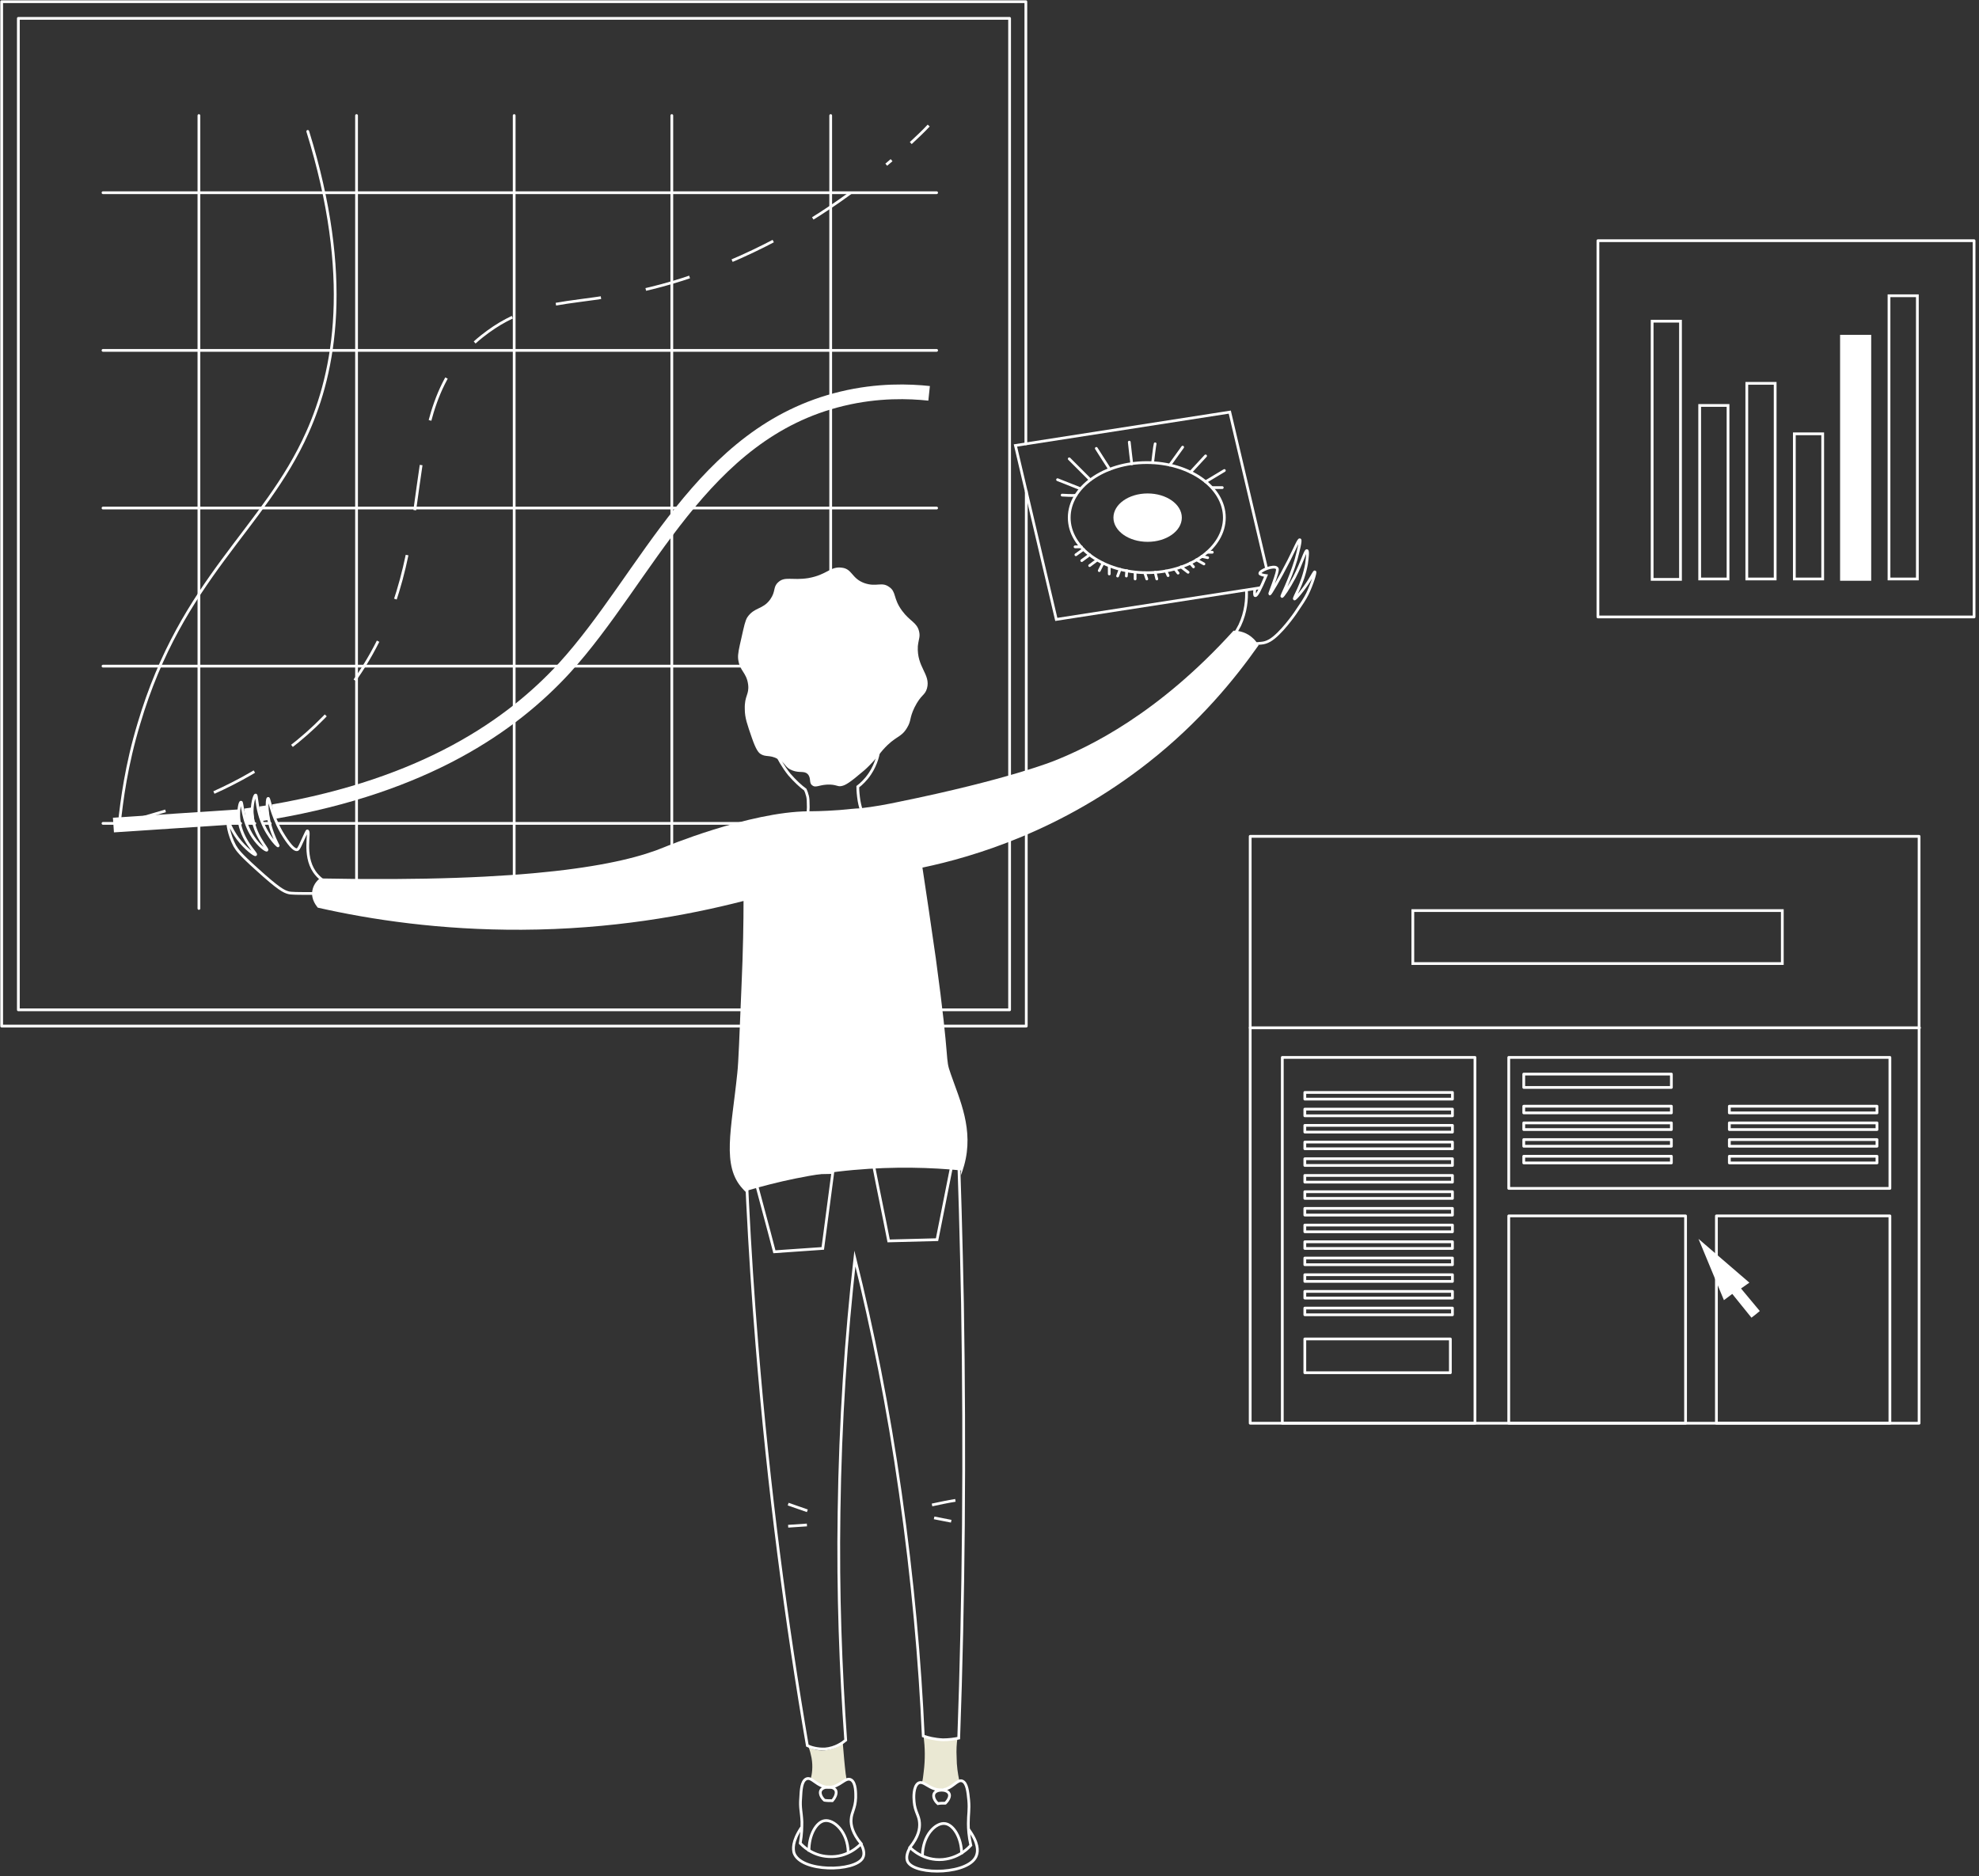 <svg width="539" height="511" viewBox="0 0 539 511" fill="none" xmlns="http://www.w3.org/2000/svg">
<rect x="0" y="0" width="539" height="511" fill="#333333" stroke="none"/>
<path d="M38.503 222.791C40.547 222.223 42.705 221.542 45.09 220.86" stroke="white" stroke-width="0.75" stroke-miterlimit="10"/>
<path d="M58.266 215.861C71.668 209.84 86.206 200.296 96.996 184.732C121.983 148.717 105.628 111.907 131.296 91.571C149.355 77.256 162.19 86.685 198.308 71.461C216.935 63.622 231.7 53.284 242.83 43.627" stroke="white" stroke-width="0.75" stroke-miterlimit="10" stroke-dasharray="12.41 12.41"/>
<path d="M248.055 38.969C249.758 37.378 251.462 35.788 252.939 34.197" stroke="white" stroke-width="0.75" stroke-miterlimit="10"/>
<path d="M74.394 221.087C115.85 213.93 139.361 197.57 153.672 182.005C176.387 157.124 190.925 117.815 229.315 108.612C239.196 106.226 247.715 106.567 253.053 107.135" stroke="white" stroke-width="4" stroke-miterlimit="10"/>
<path d="M70.873 221.655C71.668 221.541 72.35 221.428 73.145 221.314" stroke="white" stroke-width="4" stroke-miterlimit="10"/>
<path d="M66.784 222.223C67.579 222.11 68.261 221.996 69.056 221.882" stroke="white" stroke-width="4" stroke-miterlimit="10"/>
<path d="M30.894 224.723C42.365 223.927 53.836 223.246 65.308 222.45" stroke="white" stroke-width="4" stroke-miterlimit="10"/>
<path d="M91.43 242.56C91.771 241.537 87.91 240.742 85.638 237.447C82.458 232.789 84.616 226.427 83.707 226.313C83.594 226.313 83.366 226.768 82.231 229.267C81.436 231.085 81.209 231.312 80.981 231.426C79.732 231.767 77.347 227.79 76.665 226.654C73.712 221.428 73.372 217.338 73.031 217.452C72.576 217.565 72.463 222.223 74.28 226.995C75.075 229.154 75.87 230.403 75.757 230.403C75.529 230.517 72.009 226.881 70.646 221.655C69.851 218.815 69.964 216.543 69.624 216.543C69.283 216.543 68.488 219.156 68.715 221.996C69.169 227.563 73.031 231.199 72.69 231.539C72.463 231.767 70.532 230.403 68.942 228.017C65.875 223.473 66.103 218.474 65.648 218.474C65.308 218.474 64.853 220.633 65.08 223.246C65.762 228.926 69.964 232.448 69.624 232.789C69.396 233.016 66.898 231.199 64.74 228.358C62.922 225.859 62.354 223.814 62.127 223.814C61.9 223.927 62.241 227.222 63.944 230.403C64.626 231.539 65.308 232.562 69.851 236.652C76.097 242.332 77.347 242.787 78.483 243.128C79.164 243.355 81.095 243.355 84.957 243.355C90.749 243.241 91.317 242.9 91.43 242.56Z" stroke="white" stroke-width="0.75" stroke-miterlimit="10"/>
<path d="M341.757 160.305C341.644 161.555 341.644 162.237 341.871 162.237C342.325 162.35 343.234 160.533 344.824 156.783C343.915 156.67 343.234 156.443 343.12 156.215C343.007 155.42 346.982 153.829 347.777 154.738C348.004 154.966 348.004 155.42 347.322 157.465C346.414 160.192 345.732 161.669 345.846 161.782C345.96 161.896 348.231 158.147 351.071 152.58C352.888 148.944 353.683 146.899 354.024 147.013C354.364 147.126 353.569 150.194 353.001 152.353C351.184 158.374 348.913 162.35 349.14 162.464C349.367 162.578 350.957 160.192 352.547 157.238C354.705 153.034 355.5 149.853 355.954 149.967C356.295 150.08 356.068 151.898 355.841 153.602C354.819 159.283 352.206 162.918 352.547 163.146C352.774 163.259 354.932 160.76 356.636 158.033C357.545 156.556 357.999 155.647 358.112 155.761C358.34 155.874 357.431 158.942 356.068 161.782C355.387 163.146 354.478 164.509 352.774 167.008C352.774 167.008 348.799 172.803 345.732 174.507C345.505 174.62 345.392 174.62 345.278 174.734C343.461 175.529 343.234 174.847 338.918 175.984C335.624 176.779 334.147 177.574 333.807 177.006C333.239 176.324 335.851 173.939 337.668 170.303C339.372 166.668 339.599 163.146 339.486 160.76" stroke="white" stroke-width="0.75" stroke-miterlimit="10"/>
<path d="M343.347 160.078L287.694 168.712L276.563 121.337L334.942 112.248L344.937 154.738" stroke="white" stroke-width="0.75" stroke-miterlimit="10"/>
<path d="M54.177 31.47V247.445" stroke="white" stroke-width="0.75" stroke-miterlimit="10" stroke-linecap="round" stroke-linejoin="round"/>
<path d="M97.109 31.47V247.445" stroke="white" stroke-width="0.75" stroke-miterlimit="10" stroke-linecap="round" stroke-linejoin="round"/>
<path d="M140.042 31.47V247.445" stroke="white" stroke-width="0.75" stroke-miterlimit="10" stroke-linecap="round" stroke-linejoin="round"/>
<path d="M182.975 31.47V247.445" stroke="white" stroke-width="0.75" stroke-miterlimit="10" stroke-linecap="round" stroke-linejoin="round"/>
<path d="M226.248 31.47V165.758" stroke="white" stroke-width="0.75" stroke-miterlimit="10" stroke-linecap="round" stroke-linejoin="round"/>
<path d="M255.097 52.488H28.054" stroke="white" stroke-width="0.75" stroke-miterlimit="10" stroke-linecap="round" stroke-linejoin="round"/>
<path d="M255.097 95.433H28.054" stroke="white" stroke-width="0.75" stroke-miterlimit="10" stroke-linecap="round" stroke-linejoin="round"/>
<path d="M255.097 138.378H28.054" stroke="white" stroke-width="0.75" stroke-miterlimit="10" stroke-linecap="round" stroke-linejoin="round"/>
<path d="M210.46 181.437H28.054" stroke="white" stroke-width="0.75" stroke-miterlimit="10" stroke-linecap="round" stroke-linejoin="round"/>
<path d="M65.535 224.268H28.054" stroke="white" stroke-width="0.75" stroke-miterlimit="10" stroke-linecap="round" stroke-linejoin="round"/>
<path d="M69.397 224.268H67.352" stroke="white" stroke-width="0.75" stroke-miterlimit="10" stroke-linecap="round" stroke-linejoin="round"/>
<path d="M73.599 224.268H71.782" stroke="white" stroke-width="0.75" stroke-miterlimit="10" stroke-linecap="round" stroke-linejoin="round"/>
<path d="M255.097 224.268H75.643" stroke="white" stroke-width="0.75" stroke-miterlimit="10" stroke-linecap="round" stroke-linejoin="round"/>
<path d="M226.135 213.702C223.295 213.589 222.273 214.725 221.251 213.93C220.228 213.248 221.024 211.998 220.001 210.862C218.979 209.84 217.843 210.635 215.799 209.84C213.641 209.044 214.095 207.795 211.71 206.658C209.552 205.522 208.53 206.318 207.053 205.295C206.599 204.954 205.918 204.273 204.782 200.978C203.532 197.342 202.851 195.525 202.851 193.139C202.737 189.39 204.1 189.276 203.76 186.436C203.305 183.027 201.374 182.8 201.034 179.392C200.92 178.142 201.261 176.665 201.942 173.711C202.624 170.644 202.965 169.053 203.532 168.144C205.463 165.304 207.735 166.099 209.779 163.259C211.369 160.987 210.461 159.964 211.937 158.601C213.755 156.897 215.685 158.147 220.115 157.465C225.339 156.556 226.135 154.17 229.315 154.625C232.154 154.965 231.927 157.578 235.448 158.828C238.742 159.964 240.105 158.374 242.149 159.851C244.193 161.214 243.171 162.918 245.67 166.327C247.828 169.28 249.759 169.508 250.327 172.007C250.667 173.484 250.213 173.938 249.986 175.983C249.645 181.778 253.507 183.595 252.485 187.458C251.917 189.503 250.895 189.049 249.077 192.684C247.601 195.752 248.282 196.206 247.033 198.251C245.329 201.091 243.966 200.296 240.445 204.273C239.082 205.863 238.628 206.658 236.697 208.59C235.675 209.612 234.994 210.18 233.858 211.089C230.678 213.816 229.769 213.93 229.428 214.043C228.179 214.384 228.179 213.816 226.135 213.702Z" fill="white"/>
<path d="M462.599 337.429L469.527 354.13L471.799 352.426C473.503 354.584 475.32 356.743 477.024 358.902C477.819 358.334 478.614 357.652 479.295 357.084C477.591 355.039 475.888 352.994 474.184 350.949C474.979 350.381 475.661 349.926 476.456 349.358L462.599 337.429Z" fill="white"/>
<path d="M340.503 279.942H522.796" stroke="white" stroke-width="0.75" stroke-miterlimit="10" stroke-linecap="round" stroke-linejoin="round"/>
<path d="M401.721 288.009H349.248V387.645H401.721V288.009Z" stroke="white" stroke-width="0.75" stroke-miterlimit="10" stroke-linecap="round" stroke-linejoin="round"/>
<path d="M514.732 288.009H410.921V323.682H514.732V288.009Z" stroke="white" stroke-width="0.75" stroke-miterlimit="10" stroke-linecap="round" stroke-linejoin="round"/>
<path d="M459.079 331.181H410.921V387.645H459.079V331.181Z" stroke="white" stroke-width="0.75" stroke-miterlimit="10" stroke-linecap="round" stroke-linejoin="round"/>
<path d="M514.732 331.181H467.483V387.645H514.732V331.181Z" stroke="white" stroke-width="0.75" stroke-miterlimit="10" stroke-linecap="round" stroke-linejoin="round"/>
<path d="M455.217 292.553H415.01V296.189H455.217V292.553Z" stroke="white" stroke-width="0.75" stroke-miterlimit="10" stroke-linecap="round" stroke-linejoin="round"/>
<path d="M455.217 301.301H415.01V303.119H455.217V301.301Z" stroke="white" stroke-width="0.75" stroke-miterlimit="10" stroke-linecap="round" stroke-linejoin="round"/>
<path d="M455.217 305.845H415.01V307.663H455.217V305.845Z" stroke="white" stroke-width="0.75" stroke-miterlimit="10" stroke-linecap="round" stroke-linejoin="round"/>
<path d="M455.217 310.39H415.01V312.208H455.217V310.39Z" stroke="white" stroke-width="0.75" stroke-miterlimit="10" stroke-linecap="round" stroke-linejoin="round"/>
<path d="M455.217 314.934H415.01V316.752H455.217V314.934Z" stroke="white" stroke-width="0.75" stroke-miterlimit="10" stroke-linecap="round" stroke-linejoin="round"/>
<path d="M511.211 301.301H471.004V303.119H511.211V301.301Z" stroke="white" stroke-width="0.75" stroke-miterlimit="10" stroke-linecap="round" stroke-linejoin="round"/>
<path d="M511.211 305.845H471.004V307.663H511.211V305.845Z" stroke="white" stroke-width="0.75" stroke-miterlimit="10" stroke-linecap="round" stroke-linejoin="round"/>
<path d="M511.211 310.39H471.004V312.208H511.211V310.39Z" stroke="white" stroke-width="0.75" stroke-miterlimit="10" stroke-linecap="round" stroke-linejoin="round"/>
<path d="M511.211 314.934H471.004V316.752H511.211V314.934Z" stroke="white" stroke-width="0.75" stroke-miterlimit="10" stroke-linecap="round" stroke-linejoin="round"/>
<path d="M395.588 297.552H355.381V299.369H395.588V297.552Z" stroke="white" stroke-width="0.75" stroke-miterlimit="10" stroke-linecap="round" stroke-linejoin="round"/>
<path d="M395.588 302.096H355.381V303.914H395.588V302.096Z" stroke="white" stroke-width="0.75" stroke-miterlimit="10" stroke-linecap="round" stroke-linejoin="round"/>
<path d="M395.588 306.527H355.381V308.345H395.588V306.527Z" stroke="white" stroke-width="0.75" stroke-miterlimit="10" stroke-linecap="round" stroke-linejoin="round"/>
<path d="M395.588 311.072H355.381V312.889H395.588V311.072Z" stroke="white" stroke-width="0.75" stroke-miterlimit="10" stroke-linecap="round" stroke-linejoin="round"/>
<path d="M395.588 315.616H355.381V317.434H395.588V315.616Z" stroke="white" stroke-width="0.75" stroke-miterlimit="10" stroke-linecap="round" stroke-linejoin="round"/>
<path d="M395.588 320.16H355.381V321.978H395.588V320.16Z" stroke="white" stroke-width="0.75" stroke-miterlimit="10" stroke-linecap="round" stroke-linejoin="round"/>
<path d="M395.588 324.591H355.381V326.409H395.588V324.591Z" stroke="white" stroke-width="0.75" stroke-miterlimit="10" stroke-linecap="round" stroke-linejoin="round"/>
<path d="M395.588 329.136H355.381V330.954H395.588V329.136Z" stroke="white" stroke-width="0.75" stroke-miterlimit="10" stroke-linecap="round" stroke-linejoin="round"/>
<path d="M395.588 333.68H355.381V335.498H395.588V333.68Z" stroke="white" stroke-width="0.75" stroke-miterlimit="10" stroke-linecap="round" stroke-linejoin="round"/>
<path d="M395.588 338.225H355.381V340.042H395.588V338.225Z" stroke="white" stroke-width="0.75" stroke-miterlimit="10" stroke-linecap="round" stroke-linejoin="round"/>
<path d="M395.588 342.655H355.381V344.473H395.588V342.655Z" stroke="white" stroke-width="0.75" stroke-miterlimit="10" stroke-linecap="round" stroke-linejoin="round"/>
<path d="M395.588 347.2H355.381V349.018H395.588V347.2Z" stroke="white" stroke-width="0.75" stroke-miterlimit="10" stroke-linecap="round" stroke-linejoin="round"/>
<path d="M395.588 351.744H355.381V353.562H395.588V351.744Z" stroke="white" stroke-width="0.75" stroke-miterlimit="10" stroke-linecap="round" stroke-linejoin="round"/>
<path d="M395.588 356.289H355.381V358.106H395.588V356.289Z" stroke="white" stroke-width="0.75" stroke-miterlimit="10" stroke-linecap="round" stroke-linejoin="round"/>
<path d="M485.429 248.017H384.798V262.446H485.429V248.017Z" stroke="white" stroke-width="0.75" stroke-miterlimit="10"/>
<path d="M395.02 364.696H355.381V373.898H395.02V364.696Z" stroke="white" stroke-width="0.75" stroke-miterlimit="10" stroke-linecap="round" stroke-linejoin="round"/>
<path d="M522.682 227.795H340.503V387.645H522.682V227.795Z" stroke="white" stroke-width="0.75" stroke-miterlimit="10" stroke-linecap="round" stroke-linejoin="round"/>
<path d="M279.516 133.834C279.516 182.346 279.516 230.971 279.516 279.483H0.454V0.454H279.402C279.402 40.559 279.402 80.777 279.402 120.882" stroke="white" stroke-width="0.75" stroke-miterlimit="10" stroke-linecap="round" stroke-linejoin="round"/>
<path d="M274.973 4.999H4.998V275.052H274.973V4.999Z" stroke="white" stroke-width="0.75" stroke-miterlimit="10" stroke-linecap="round" stroke-linejoin="round"/>
<path d="M312.34 155.988C324.008 155.988 333.466 149.274 333.466 140.991C333.466 132.709 324.008 125.995 312.34 125.995C300.673 125.995 291.215 132.709 291.215 140.991C291.215 149.274 300.673 155.988 312.34 155.988Z" stroke="white" stroke-width="0.75" stroke-miterlimit="10" stroke-linecap="round" stroke-linejoin="round"/>
<path d="M291.215 124.972L296.894 130.653" stroke="white" stroke-width="0.75" stroke-miterlimit="10" stroke-linecap="round" stroke-linejoin="round"/>
<path d="M298.597 122.132C298.711 122.359 302.232 127.812 302.232 127.812" stroke="white" stroke-width="0.75" stroke-miterlimit="10" stroke-linecap="round" stroke-linejoin="round"/>
<path d="M307.57 120.428C307.57 120.769 308.251 126.336 308.251 126.336" stroke="white" stroke-width="0.75" stroke-miterlimit="10" stroke-linecap="round" stroke-linejoin="round"/>
<path d="M314.612 120.882C314.499 121.109 313.931 125.995 313.931 125.995" stroke="white" stroke-width="0.75" stroke-miterlimit="10" stroke-linecap="round" stroke-linejoin="round"/>
<path d="M318.587 126.676L322.108 121.791" stroke="white" stroke-width="0.75" stroke-miterlimit="10" stroke-linecap="round" stroke-linejoin="round"/>
<path d="M324.266 128.608L328.355 124.177" stroke="white" stroke-width="0.75" stroke-miterlimit="10" stroke-linecap="round" stroke-linejoin="round"/>
<path d="M328.355 131.221L333.466 128.153" stroke="white" stroke-width="0.75" stroke-miterlimit="10" stroke-linecap="round" stroke-linejoin="round"/>
<path d="M294.054 133.039L288.035 130.653" stroke="white" stroke-width="0.75" stroke-miterlimit="10" stroke-linecap="round" stroke-linejoin="round"/>
<path d="M293.032 151.103L295.077 149.626" stroke="white" stroke-width="0.75" stroke-miterlimit="10" stroke-linecap="round" stroke-linejoin="round"/>
<path d="M294.622 152.693L296.78 151.103" stroke="white" stroke-width="0.75" stroke-miterlimit="10" stroke-linecap="round" stroke-linejoin="round"/>
<path d="M296.78 154.056L298.598 152.693" stroke="white" stroke-width="0.75" stroke-miterlimit="10" stroke-linecap="round" stroke-linejoin="round"/>
<path d="M299.393 155.42L300.415 153.375" stroke="white" stroke-width="0.75" stroke-miterlimit="10" stroke-linecap="round" stroke-linejoin="round"/>
<path d="M302.118 156.329V154.397" stroke="white" stroke-width="0.75" stroke-miterlimit="10" stroke-linecap="round" stroke-linejoin="round"/>
<path d="M304.39 156.897L305.071 155.079" stroke="white" stroke-width="0.75" stroke-miterlimit="10" stroke-linecap="round" stroke-linejoin="round"/>
<path d="M306.775 156.897L306.888 155.42" stroke="white" stroke-width="0.75" stroke-miterlimit="10" stroke-linecap="round" stroke-linejoin="round"/>
<path d="M309.16 157.692V155.988" stroke="white" stroke-width="0.75" stroke-miterlimit="10" stroke-linecap="round" stroke-linejoin="round"/>
<path d="M220.229 475.917C220.569 476.712 220.796 477.621 221.024 478.757C221.478 481.256 221.137 483.301 220.796 484.551C221.251 485.006 222.614 486.369 224.999 486.71C228.179 487.051 230.223 485.006 230.564 484.665C230.451 484.21 230.451 483.642 230.337 483.188C229.996 480.347 229.769 477.507 229.542 474.781C228.86 475.349 227.498 476.257 225.567 476.598C223.068 477.166 221.024 476.257 220.229 475.917Z" fill="#EAE8D3"/>
<path d="M260.776 473.417C260.549 474.894 260.435 476.712 260.549 478.643C260.549 481.029 260.889 483.074 261.23 484.778C260.776 485.233 259.413 486.71 257.028 487.164C253.847 487.732 251.462 485.801 251.122 485.574C251.349 484.665 251.462 483.642 251.576 482.62C252.03 479.098 251.917 475.917 251.576 473.076C252.598 473.417 253.961 473.644 255.438 473.758C257.596 473.872 259.413 473.644 260.776 473.417Z" fill="#EAE8D3"/>
<path d="M312.34 157.692L311.772 155.988" stroke="white" stroke-width="0.75" stroke-miterlimit="10" stroke-linecap="round" stroke-linejoin="round"/>
<path d="M315.066 157.692L314.612 155.874" stroke="white" stroke-width="0.75" stroke-miterlimit="10" stroke-linecap="round" stroke-linejoin="round"/>
<path d="M318.133 156.783L317.565 155.533" stroke="white" stroke-width="0.75" stroke-miterlimit="10" stroke-linecap="round" stroke-linejoin="round"/>
<path d="M320.858 156.102L320.063 155.079" stroke="white" stroke-width="0.75" stroke-miterlimit="10" stroke-linecap="round" stroke-linejoin="round"/>
<path d="M323.585 155.874L321.654 154.397" stroke="white" stroke-width="0.75" stroke-miterlimit="10" stroke-linecap="round" stroke-linejoin="round"/>
<path d="M325.061 154.397L324.152 153.375" stroke="white" stroke-width="0.75" stroke-miterlimit="10" stroke-linecap="round" stroke-linejoin="round"/>
<path d="M325.856 152.466L327.9 153.602" stroke="white" stroke-width="0.75" stroke-miterlimit="10" stroke-linecap="round" stroke-linejoin="round"/>
<path d="M327.333 151.557L328.923 151.898" stroke="white" stroke-width="0.75" stroke-miterlimit="10" stroke-linecap="round" stroke-linejoin="round"/>
<path d="M294.508 148.944H292.805" stroke="white" stroke-width="0.75" stroke-miterlimit="10" stroke-linecap="round" stroke-linejoin="round"/>
<path d="M328.809 150.421H330.172" stroke="white" stroke-width="0.75" stroke-miterlimit="10" stroke-linecap="round" stroke-linejoin="round"/>
<path d="M293.032 134.856C292.919 135.083 289.284 134.856 289.284 134.856" stroke="white" stroke-width="0.75" stroke-miterlimit="10" stroke-linecap="round" stroke-linejoin="round"/>
<path d="M330.172 132.811H332.898" stroke="white" stroke-width="0.75" stroke-miterlimit="10" stroke-linecap="round" stroke-linejoin="round"/>
<path d="M312.567 147.581C317.711 147.581 321.881 144.631 321.881 140.991C321.881 137.352 317.711 134.402 312.567 134.402C307.424 134.402 303.254 137.352 303.254 140.991C303.254 144.631 307.424 147.581 312.567 147.581Z" fill="white"/>
<path d="M220.229 220.974C220.683 220.974 224.09 220.974 228.633 220.633C231.132 220.406 233.176 220.178 234.085 220.178C238.287 219.724 241.695 219.042 244.421 218.474C274.633 212.339 287.126 207.227 287.126 207.227C296.553 203.478 315.407 194.502 335.965 171.78C336.76 171.78 338.918 171.894 340.849 173.484C341.871 174.279 342.439 175.188 342.779 175.756C336.306 184.959 326.765 196.661 312.908 207.568C289.284 226.2 265.319 233.357 251.235 236.311C252.258 243.014 253.507 251.421 254.87 260.965C258.959 290.844 257.255 287.777 258.959 292.549C261.344 299.479 265.319 307.659 262.593 317.429C262.252 318.679 261.912 319.588 261.685 320.156C261.685 319.702 261.685 319.247 261.798 318.793C253.734 317.997 243.739 317.657 232.381 318.679C221.024 319.702 211.369 321.974 203.646 324.246C203.646 324.587 203.76 324.814 203.76 325.155C203.419 324.928 202.851 324.473 202.283 323.792C196.491 317.543 199.217 307.772 200.807 292.321C201.147 289.254 201.375 282.437 201.942 268.917C202.397 258.92 202.51 250.74 202.51 245.4C187.064 249.376 166.506 253.126 142.087 253.239C120.052 253.353 101.085 250.512 86.547 247.218C86.433 246.991 84.616 245.173 85.07 242.56C85.411 240.628 86.774 239.492 87.115 239.265C144.358 240.401 169.232 235.629 180.93 230.744C180.703 230.858 203.987 221.087 220.229 220.974Z" fill="white"/>
<path d="M202.283 290.958C202.851 314.703 203.987 339.811 206.145 366.169C209.325 405.705 214.209 442.288 219.888 475.462C220.796 475.917 222.614 476.485 224.772 476.371C227.498 476.144 229.542 474.667 230.337 473.985C228.974 454.785 228.179 433.994 228.52 411.84C228.861 386.959 230.451 363.896 232.836 342.765C237.606 361.965 241.922 383.324 245.216 406.614C248.623 430.472 250.554 452.627 251.463 472.849C252.712 473.304 254.529 473.758 256.801 473.872C258.504 473.872 259.981 473.645 261.117 473.417C262.48 435.471 262.82 396.048 262.139 355.035C261.798 337.766 261.344 320.838 260.662 304.137C241.241 299.82 221.705 295.389 202.283 290.958Z" stroke="white" stroke-width="0.75" stroke-miterlimit="10"/>
<path d="M205.35 320.042C207.167 326.973 209.098 333.903 210.915 340.947C215.344 340.606 219.66 340.379 224.09 340.038C224.999 333.108 225.907 326.177 226.816 319.361C219.774 319.474 212.619 319.701 205.35 320.042Z" stroke="white" stroke-width="0.75" stroke-miterlimit="10"/>
<path d="M237.833 316.975C239.196 324.019 240.672 330.949 242.035 337.993C246.465 337.879 250.781 337.766 255.21 337.652C256.573 330.835 257.936 323.905 259.299 317.088C252.144 316.975 244.988 316.975 237.833 316.975Z" stroke="white" stroke-width="0.75" stroke-miterlimit="10"/>
<path d="M214.663 415.703C216.367 415.589 218.07 415.476 219.774 415.362" stroke="white" stroke-width="0.75" stroke-miterlimit="10"/>
<path d="M253.848 409.909C256.006 409.454 258.05 409 260.208 408.659" stroke="white" stroke-width="0.75" stroke-miterlimit="10"/>
<path d="M254.416 413.431C256.006 413.772 257.482 413.999 259.072 414.34" stroke="white" stroke-width="0.75" stroke-miterlimit="10"/>
<path d="M214.663 409.681C216.367 410.249 218.184 410.931 219.888 411.499" stroke="white" stroke-width="0.75" stroke-miterlimit="10"/>
<path d="M219.547 484.551C218.297 485.233 218.184 487.505 218.07 489.777C217.843 492.39 218.297 493.527 218.411 496.14C218.411 497.503 218.411 499.548 217.957 502.047C218.411 502.502 221.023 505.456 225.68 505.683C231.018 506.024 234.198 502.502 234.539 502.161C232.154 499.321 231.7 497.049 231.813 495.572C231.927 493.527 232.949 492.618 233.062 489.664C233.062 488.641 233.176 485.574 231.813 484.779C230.223 483.87 228.746 486.823 225.68 486.823C222.386 486.71 221.137 483.756 219.547 484.551Z" stroke="white" stroke-width="0.75" stroke-miterlimit="10"/>
<path d="M220.342 504.319C220.228 499.775 222.386 496.253 224.544 495.912C227.043 495.458 230.904 498.866 231.018 504.547" stroke="white" stroke-width="0.75" stroke-miterlimit="10"/>
<path d="M218.298 497.73C215.685 501.593 216.026 503.751 216.253 504.66C218.07 510 232.949 509.886 234.994 506.024C235.675 504.774 234.994 503.07 234.426 502.161" stroke="white" stroke-width="0.75" stroke-miterlimit="10"/>
<path d="M213.982 231.994C217.616 228.245 219.547 224.382 219.888 222.223C220.001 221.769 220.229 220.405 220.115 218.701C220.115 217.565 220.001 216.884 219.774 216.315C219.661 215.747 219.433 215.407 219.32 215.066C218.071 214.157 216.594 212.794 215.004 210.976C213.187 208.704 212.051 206.545 211.256 204.954" stroke="white" stroke-width="0.75" stroke-miterlimit="10"/>
<path d="M239.536 228.813C237.833 226.995 234.88 223.359 233.971 218.133C233.744 216.656 233.63 215.406 233.63 214.27C234.539 213.589 235.788 212.453 236.924 210.748C238.741 208.022 239.309 205.295 239.423 203.818" stroke="white" stroke-width="0.75" stroke-miterlimit="10"/>
<path d="M224.545 490.345C223.636 489.55 223.182 488.414 223.522 487.732C224.09 486.483 226.93 486.369 227.611 487.619C227.952 488.3 227.611 489.437 226.703 490.459C225.907 490.459 225.226 490.459 224.545 490.345Z" stroke="white" stroke-width="0.75" stroke-miterlimit="10"/>
<path d="M262.139 485.119C263.388 485.687 263.616 488.073 263.843 490.345C264.07 492.958 263.729 494.094 263.729 496.707C263.729 498.071 263.843 500.116 264.411 502.615C263.956 503.07 261.458 506.024 256.801 506.478C251.463 506.932 248.169 503.524 247.828 503.183C250.213 500.229 250.554 498.071 250.44 496.48C250.327 494.435 249.191 493.526 248.964 490.686C248.85 489.664 248.737 486.596 250.1 485.687C251.576 484.778 253.166 487.619 256.347 487.505C259.413 487.391 260.662 484.437 262.139 485.119Z" stroke="white" stroke-width="0.75" stroke-miterlimit="10"/>
<path d="M261.912 505.001C261.912 500.457 259.64 497.048 257.482 496.707C254.983 496.253 251.235 499.775 251.235 505.569" stroke="white" stroke-width="0.75" stroke-miterlimit="10"/>
<path d="M263.842 498.298C266.568 502.047 266.341 504.206 266 505.228C264.41 510.568 249.418 510.909 247.26 507.16C246.578 505.91 247.26 504.206 247.828 503.297" stroke="white" stroke-width="0.75" stroke-miterlimit="10"/>
<path d="M257.482 491.141C258.391 490.232 258.845 489.209 258.504 488.528C257.936 487.278 254.983 487.278 254.415 488.528C254.075 489.209 254.415 490.345 255.438 491.254C256.005 491.141 256.687 491.141 257.482 491.141Z" stroke="white" stroke-width="0.75" stroke-miterlimit="10"/>
<path d="M537.659 65.558H435.211V168.035H537.659V65.558Z" stroke="white" stroke-width="0.75" stroke-miterlimit="10" stroke-linecap="round" stroke-linejoin="round"/>
<path d="M457.7 87.485H449.977V157.81H457.7V87.485Z" stroke="white" stroke-width="0.75" stroke-miterlimit="10"/>
<path d="M470.648 110.434H462.925V157.697H470.648V110.434Z" stroke="white" stroke-width="0.75" stroke-miterlimit="10"/>
<path d="M483.483 104.413H475.759V157.697H483.483V104.413Z" stroke="white" stroke-width="0.75" stroke-miterlimit="10"/>
<path d="M496.43 118.16H488.707V157.697H496.43V118.16Z" stroke="white" stroke-width="0.75" stroke-miterlimit="10"/>
<path d="M509.265 91.575H501.542V157.81H509.265V91.575Z" fill="white" stroke="white" stroke-width="0.75" stroke-miterlimit="10"/>
<path d="M522.213 80.555H514.489V157.697H522.213V80.555Z" stroke="white" stroke-width="0.75" stroke-miterlimit="10"/>
<path d="M32.483 224.496C33.165 218.02 34.414 208.363 37.822 197.115C49.52 157.579 72.009 144.059 83.707 117.815C91.203 101.114 96.087 75.324 83.821 35.788" stroke="white" stroke-width="0.75" stroke-miterlimit="10" stroke-linecap="round" stroke-linejoin="round"/>
</svg>
